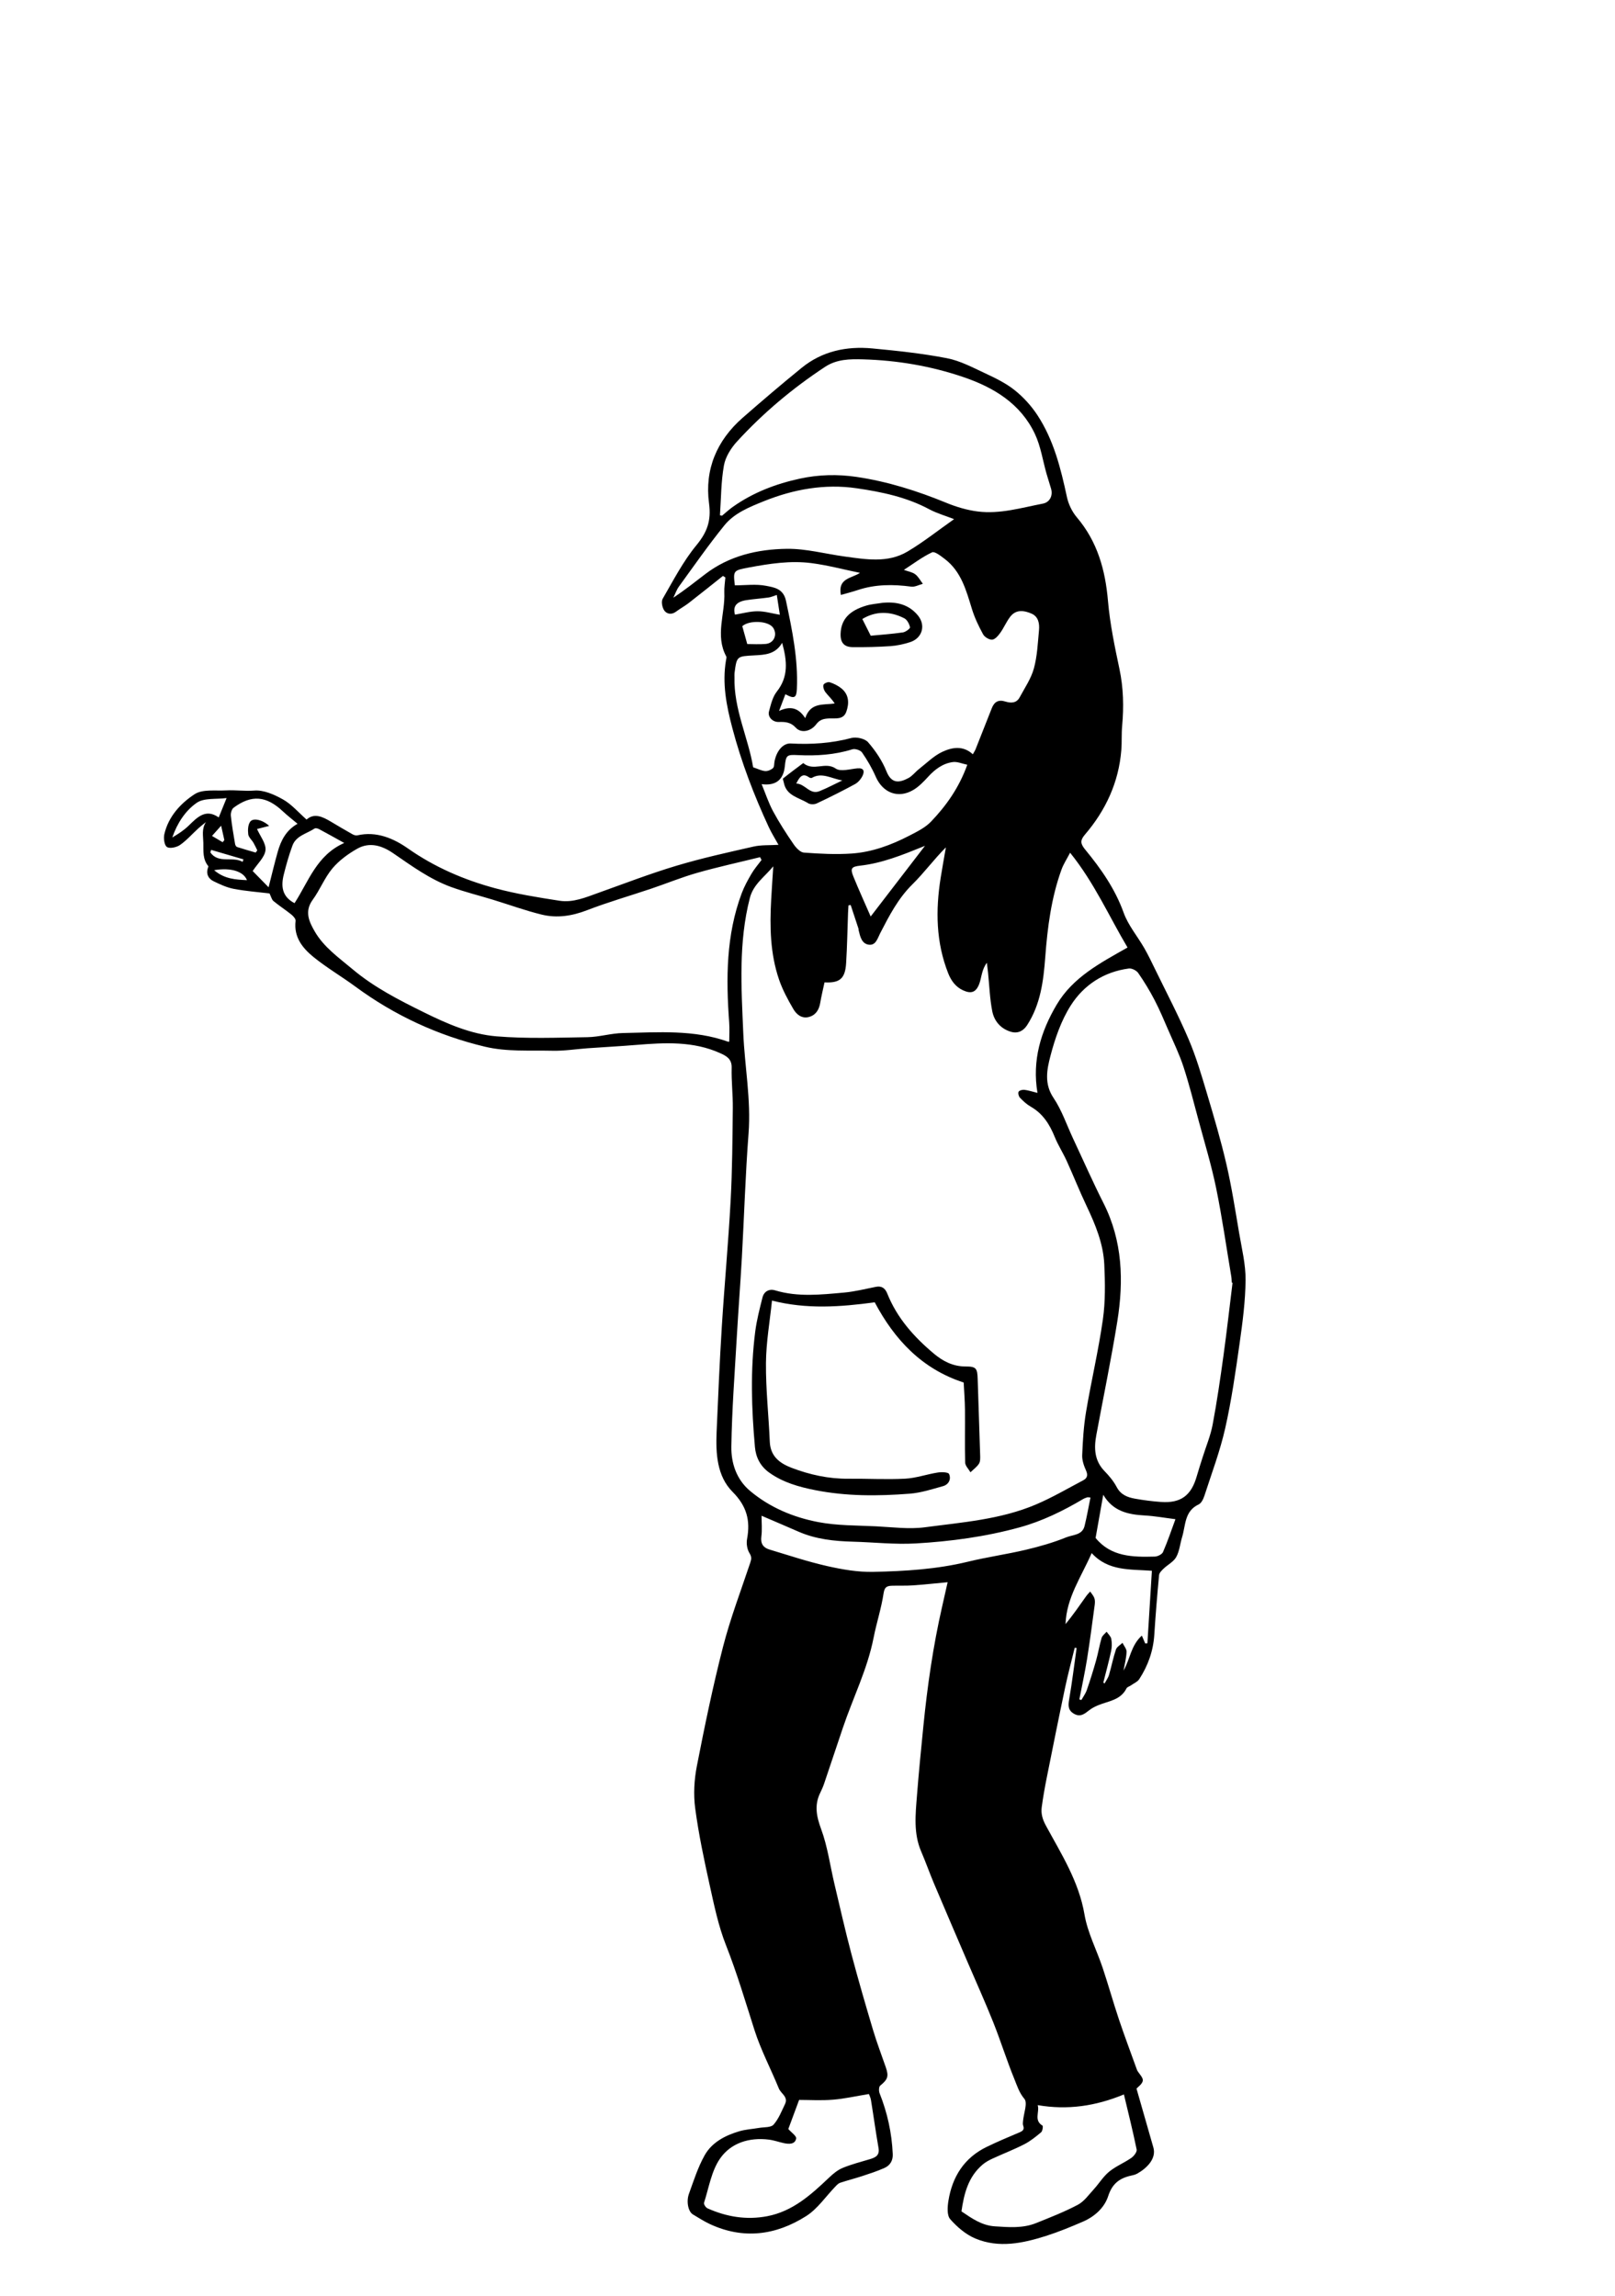 <svg width="325" height="462" viewBox="0 0 325 462" fill="none" xmlns="http://www.w3.org/2000/svg">
<path d="M216.276 331.574C215.627 334.239 214.91 336.89 214.344 339.573C213.064 345.637 211.844 351.713 210.631 357.791C210.243 359.731 209.901 361.684 209.636 363.644C209.461 364.946 209.789 366.104 210.46 367.34C213.572 373.073 217.102 378.576 218.243 385.26C218.871 388.943 220.705 392.411 221.904 396.007C223.054 399.454 224.031 402.959 225.186 406.405C226.309 409.753 227.561 413.058 228.756 416.381C228.791 416.479 228.822 416.582 228.874 416.671C229.272 417.35 230.06 418.079 229.975 418.687C229.879 419.373 228.998 419.949 228.707 420.286C229.876 424.362 231.001 428.255 232.107 432.153C232.735 434.369 230.813 436.296 228.832 437.405C228.351 437.675 227.757 437.751 227.209 437.896C225.064 438.464 223.759 439.612 223.01 441.921C222.241 444.287 220.263 446.053 217.893 447.073C215.472 448.116 213.023 449.127 210.515 449.926C205.839 451.414 201.02 452.433 196.29 450.456C194.369 449.653 192.6 448.137 191.211 446.552C190.542 445.787 190.662 444.068 190.859 442.852C191.642 438.008 194.038 434.205 198.572 432.01C200.722 430.969 202.926 430.034 205.13 429.108C205.817 428.82 206.193 428.526 205.9 427.726C205.798 427.449 205.846 427.104 205.874 426.794C206.008 425.267 206.836 423.17 206.144 422.349C205.097 421.107 204.685 419.723 204.143 418.401C202.607 414.647 201.4 410.758 199.899 406.988C198.291 402.951 196.496 398.988 194.784 394.992C192.509 389.681 190.221 384.375 187.971 379.053C187.068 376.918 186.304 374.723 185.385 372.595C183.806 368.939 184.23 365.14 184.525 361.363C184.89 356.689 185.351 352.021 185.817 347.355C186.624 339.279 187.775 331.255 189.583 323.335C189.949 321.731 190.307 320.124 190.699 318.389C188.348 318.606 185.999 318.86 183.643 319.025C182.303 319.12 180.952 319.052 179.607 319.092C178.639 319.12 178.02 319.219 177.815 320.595C177.366 323.616 176.389 326.554 175.8 329.56C174.558 335.899 171.645 341.654 169.608 347.713C168.355 351.443 167.112 355.177 165.848 358.904C165.634 359.534 165.363 360.15 165.069 360.748C163.844 363.241 164.3 365.507 165.254 368.094C166.552 371.613 167.048 375.425 167.92 379.104C169.033 383.803 170.098 388.516 171.332 393.183C172.684 398.291 174.16 403.368 175.67 408.432C176.426 410.968 177.375 413.448 178.242 415.951C178.895 417.836 178.666 418.417 177.128 419.694C176.847 419.927 176.832 420.776 177.007 421.216C178.577 425.158 179.472 429.235 179.655 433.473C179.711 434.773 179.119 435.746 178 436.248C176.556 436.895 175.038 437.387 173.531 437.883C172.053 438.369 170.54 438.748 169.063 439.239C168.703 439.359 168.396 439.701 168.115 439.99C166.173 441.991 164.539 444.47 162.253 445.924C156.152 449.807 149.567 450.701 142.785 447.513C141.624 446.967 140.539 446.255 139.43 445.6C138.533 445.07 138.057 443.08 138.643 441.456C139.591 438.831 140.444 436.123 141.799 433.709C143.267 431.094 145.931 429.713 148.766 428.873C150.05 428.492 151.426 428.425 152.756 428.193C153.757 428.018 155.132 428.146 155.667 427.542C156.696 426.379 157.294 424.815 157.985 423.376C158.669 421.952 157.159 421.302 156.735 420.266C155.127 416.327 153.112 412.528 151.825 408.492C149.995 402.755 148.295 396.997 146.077 391.376C144.566 387.545 143.72 383.426 142.825 379.381C141.689 374.247 140.594 369.086 139.9 363.88C139.531 361.113 139.694 358.159 140.23 355.409C141.799 347.361 143.46 339.317 145.502 331.379C146.977 325.646 149.104 320.079 150.983 314.453C151.223 313.734 151.292 313.285 150.826 312.54C150.348 311.779 150.167 310.606 150.336 309.703C151.029 305.979 150.294 303.087 147.415 300.195C144.275 297.04 144.02 292.478 144.21 288.12C144.517 281.063 144.816 274.005 145.257 266.956C145.786 258.495 146.574 250.05 147.032 241.586C147.368 235.397 147.399 229.19 147.47 222.99C147.501 220.276 147.165 217.556 147.239 214.846C147.287 213.063 146.144 212.474 144.933 211.928C139.502 209.477 133.786 209.801 128.054 210.268C124.787 210.535 121.512 210.708 118.242 210.94C115.913 211.106 113.581 211.489 111.258 211.439C106.697 211.339 101.982 211.672 97.615 210.632C88.181 208.383 79.419 204.347 71.541 198.548C68.779 196.514 65.796 194.768 63.135 192.618C60.897 190.81 59.083 188.578 59.486 185.306C59.534 184.918 59.027 184.352 58.64 184.04C57.468 183.096 56.194 182.278 55.034 181.32C54.679 181.027 54.564 180.443 54.236 179.784C51.95 179.507 49.469 179.326 47.042 178.864C45.642 178.598 44.286 177.965 42.99 177.335C41.98 176.844 41.447 175.946 41.808 174.736C41.852 174.588 41.977 174.368 41.92 174.3C40.763 172.887 40.95 171.322 40.92 169.606C40.894 168.144 40.545 166.833 41.442 165.425C40.923 165.853 40.383 166.259 39.887 166.713C38.67 167.827 37.568 169.101 36.227 170.034C35.536 170.515 34.173 170.811 33.594 170.44C33.066 170.102 32.883 168.68 33.073 167.858C33.895 164.31 36.338 161.661 39.166 159.814C40.771 158.766 43.367 159.172 45.524 159.051C47.4 158.946 49.255 159.239 51.18 159.084C53.065 158.933 55.219 159.895 56.965 160.881C58.682 161.85 60.036 163.463 61.693 164.92C63.25 163.535 64.927 164.353 66.599 165.349C68.027 166.2 69.457 167.048 70.906 167.863C71.197 168.027 71.605 168.168 71.908 168.098C75.762 167.21 79.221 168.719 82.093 170.734C87.484 174.515 93.359 177.038 99.602 178.729C103.852 179.88 108.236 180.58 112.596 181.256C115.33 181.681 117.888 180.569 120.435 179.66C125.639 177.801 130.806 175.808 136.094 174.222C141.21 172.689 146.443 171.535 151.656 170.351C153.195 170.002 154.839 170.116 156.663 170.004C155.968 168.747 155.255 167.622 154.7 166.424C151.721 159.991 149.2 153.413 147.38 146.524C146.178 141.973 145.308 137.53 146.099 132.856C146.142 132.601 146.251 132.281 146.147 132.089C143.868 127.861 145.953 123.504 145.762 119.217C145.718 118.218 145.896 117.208 145.972 116.202L145.488 115.892C143.191 117.713 140.908 119.552 138.592 121.348C137.778 121.979 136.858 122.471 136.033 123.089C135.138 123.759 134.177 123.563 133.677 122.849C133.261 122.254 133.029 121.055 133.355 120.494C135.488 116.815 137.466 112.965 140.15 109.711C142.317 107.083 143.153 104.762 142.688 101.314C141.768 94.481 144.24 88.629 149.455 84.066C153.357 80.652 157.306 77.288 161.327 74.016C165.464 70.649 170.367 69.627 175.548 70.115C180.574 70.588 185.616 71.127 190.565 72.084C193.219 72.597 195.74 73.947 198.232 75.11C200.296 76.074 202.408 77.094 204.172 78.499C205.928 79.897 207.522 81.646 208.757 83.524C212.043 88.524 213.466 94.243 214.708 100.027C215.019 101.475 215.753 102.986 216.71 104.114C220.842 108.987 222.426 114.668 222.966 120.914C223.364 125.513 224.315 130.082 225.275 134.61C226.086 138.439 226.171 142.24 225.816 146.101C225.67 147.698 225.78 149.318 225.653 150.919C225.135 157.424 222.515 163.061 218.313 167.966C217.296 169.153 217.458 169.838 218.4 170.982C221.566 174.829 224.394 178.86 226.121 183.66C227.034 186.2 228.895 188.393 230.267 190.778C231.045 192.13 231.723 193.543 232.406 194.947C234.696 199.655 237.135 204.3 239.19 209.109C240.693 212.624 241.778 216.331 242.876 220.004C244.292 224.744 245.696 229.498 246.809 234.315C247.865 238.882 248.582 243.53 249.369 248.155C249.9 251.28 250.684 254.432 250.656 257.565C250.62 261.81 250.059 266.07 249.461 270.286C248.65 276.012 247.832 281.757 246.563 287.391C245.528 291.983 243.847 296.432 242.394 300.925C242.176 301.598 241.779 302.472 241.223 302.732C238.336 304.075 238.615 306.93 237.887 309.3C237.476 310.642 237.361 312.129 236.7 313.322C236.17 314.277 234.991 314.858 234.153 315.661C233.773 316.024 233.292 316.5 233.249 316.961C232.874 320.954 232.545 324.952 232.289 328.955C232.081 332.217 231.024 335.176 229.267 337.883C228.903 338.443 228.145 338.75 227.56 339.163C227.274 339.365 226.83 339.473 226.697 339.742C225.522 342.124 223.063 342.289 220.995 343.142C220.365 343.402 219.735 343.726 219.199 344.142C218.274 344.862 217.43 345.594 216.15 344.871C214.906 344.167 214.942 343.2 215.16 341.939C215.752 338.515 216.17 335.061 216.657 331.618L216.276 331.574V331.574ZM226.905 190.667C223.233 184.501 220.233 177.65 215.346 171.591C214.687 172.863 214.017 173.872 213.616 174.979C211.554 180.665 210.792 186.631 210.346 192.599C209.983 197.442 209.39 202.118 206.695 206.293C205.929 207.48 204.812 208.013 203.49 207.639C201.418 207.055 200.074 205.497 199.68 203.487C199.182 200.95 199.1 198.331 198.834 195.748C198.765 195.078 198.677 194.409 198.598 193.74C198.065 194.432 197.837 195.107 197.643 195.792C197.43 196.541 197.324 197.327 197.041 198.046C196.394 199.693 195.434 200.024 193.818 199.288C192.288 198.591 191.387 197.307 190.807 195.838C188.348 189.605 188.259 183.164 189.297 176.647C189.623 174.599 189.997 172.559 190.349 170.515C187.943 172.923 185.971 175.629 183.617 177.948C180.729 180.793 178.948 184.271 177.138 187.768C176.587 188.832 176.251 190.316 174.79 190.092C173.401 189.879 173.083 188.426 172.791 187.187C172.767 187.087 172.792 186.973 172.76 186.876C172.239 185.287 171.714 183.7 171.189 182.113C171.041 182.14 170.892 182.166 170.744 182.193C170.716 182.683 170.679 183.173 170.66 183.663C170.535 187.051 170.482 190.443 170.272 193.825C170.077 196.941 168.979 197.843 165.925 197.681C165.633 199.053 165.294 200.42 165.061 201.805C164.823 203.219 164.151 204.292 162.752 204.655C161.331 205.024 160.273 204.113 159.655 203.057C158.543 201.154 157.474 199.173 156.765 197.096C154.988 191.892 154.89 186.475 155.19 181.042C155.313 178.804 155.47 176.568 155.612 174.331C153.896 176.425 151.612 177.928 150.903 180.682C148.591 189.664 149.19 198.795 149.575 207.877C149.86 214.62 151.159 221.29 150.636 228.111C150.002 236.39 149.757 244.698 149.295 252.991C148.999 258.305 148.584 263.612 148.278 268.926C147.854 276.312 147.288 283.698 147.175 291.089C147.125 294.41 148.192 297.709 150.94 300.013C154.928 303.357 159.661 305.332 164.67 306.288C168.468 307.014 172.424 306.948 176.314 307.14C179.591 307.302 182.931 307.758 186.143 307.33C193.662 306.328 201.327 305.771 208.422 302.767C211.717 301.372 214.83 299.543 218.003 297.868C218.786 297.455 218.973 296.843 218.554 295.914C218.119 294.95 217.735 293.836 217.779 292.807C217.903 289.896 218.074 286.964 218.557 284.096C219.602 277.89 221.057 271.748 221.941 265.522C222.457 261.892 222.395 258.142 222.226 254.462C222.034 250.26 220.43 246.397 218.634 242.617C217.227 239.658 216.022 236.603 214.664 233.619C213.919 231.98 212.926 230.449 212.252 228.785C211.228 226.254 209.865 224.083 207.417 222.689C206.613 222.231 205.903 221.567 205.256 220.895C204.998 220.626 204.83 219.977 204.981 219.692C205.123 219.422 205.756 219.258 206.142 219.304C206.95 219.401 207.738 219.666 208.778 219.922C207.678 213.37 209.447 207.574 212.636 202.182C215.904 196.655 221.379 193.798 226.905 190.667L226.905 190.667ZM248.034 258.132L247.881 258.108C247.849 257.692 247.849 257.27 247.78 256.86C246.785 250.921 245.937 244.952 244.729 239.057C243.791 234.482 242.42 229.995 241.205 225.479C240.232 221.863 239.321 218.223 238.161 214.666C237.345 212.164 236.18 209.773 235.131 207.35C234.245 205.304 233.385 203.24 232.358 201.264C231.377 199.378 230.268 197.546 229.057 195.801C228.701 195.287 227.762 194.812 227.165 194.891C222.147 195.554 218.106 198.201 215.484 202.319C213.545 205.367 212.299 208.984 211.382 212.513C210.684 215.201 210.09 218.08 212.001 220.917C213.68 223.411 214.663 226.375 215.954 229.13C217.985 233.462 219.914 237.844 222.07 242.112C225.918 249.729 226.151 257.764 224.843 265.913C223.616 273.558 222.033 281.146 220.623 288.763C220.133 291.412 220.221 293.917 222.276 296.033C223.207 296.992 224.102 298.059 224.718 299.233C225.531 300.781 226.872 301.299 228.369 301.57C230.108 301.884 231.872 302.112 233.635 302.237C237.618 302.519 239.729 300.95 240.836 297.051C241.205 295.75 241.636 294.466 242.04 293.174C242.717 291.012 243.613 288.892 244.029 286.68C244.895 282.078 245.567 277.435 246.209 272.794C246.884 267.916 247.431 263.02 248.034 258.132V258.132ZM153.249 173.053L152.953 172.487C148.735 173.526 144.485 174.452 140.31 175.639C137.168 176.532 134.13 177.785 131.03 178.83C126.739 180.278 122.373 181.526 118.153 183.155C115.123 184.326 112.093 184.799 109.005 184.042C105.683 183.228 102.452 182.047 99.175 181.045C96.398 180.196 93.568 179.499 90.842 178.512C86.557 176.962 82.889 174.28 79.17 171.726C76.863 170.141 74.385 169.364 71.853 170.805C70.025 171.846 68.219 173.167 66.881 174.764C65.309 176.641 64.395 179.056 62.938 181.049C61.234 183.379 62.179 185.424 63.321 187.408C65.167 190.616 68.183 192.71 70.955 195.04C75.304 198.696 80.303 201.239 85.344 203.728C89.978 206.016 94.783 208.118 99.913 208.541C105.976 209.04 112.109 208.807 118.209 208.711C120.594 208.673 122.968 207.925 125.354 207.877C132.474 207.735 139.651 207.153 146.562 209.634C146.603 209.649 146.662 209.612 146.751 209.59C146.751 208.304 146.833 207.001 146.738 205.712C146.092 196.916 146.109 188.183 149.255 179.766C149.77 178.387 150.496 177.073 151.244 175.799C151.814 174.826 152.574 173.964 153.25 173.053H153.249ZM151.561 154.4C152.552 154.731 153.259 155.109 153.991 155.164C154.508 155.202 155.166 154.92 155.558 154.56C155.835 154.306 155.775 153.682 155.863 153.222C156.283 151.036 157.623 149.531 159.123 149.612C163.239 149.834 167.286 149.584 171.309 148.511C172.324 148.241 174.049 148.62 174.691 149.359C176.194 151.089 177.544 153.096 178.391 155.217C179.43 157.819 181.057 157.494 182.801 156.574C183.606 156.15 184.196 155.335 184.932 154.759C186.47 153.555 187.904 152.102 189.633 151.291C191.58 150.379 193.812 149.965 195.771 151.784C195.995 151.374 196.2 151.076 196.331 150.749C197.424 148.001 198.499 145.245 199.592 142.497C200.091 141.241 200.912 140.729 202.311 141.168C203.384 141.505 204.541 141.539 205.183 140.344C206.211 138.433 207.489 136.57 208.055 134.519C208.737 132.051 208.841 129.414 209.084 126.839C209.21 125.508 208.988 124.098 207.607 123.489C206.133 122.84 204.494 122.569 203.314 124.08C202.536 125.076 202.044 126.292 201.306 127.325C200.888 127.909 200.263 128.661 199.673 128.716C199.082 128.771 198.144 128.204 197.839 127.647C196.949 126.021 196.135 124.314 195.59 122.546C194.433 118.796 193.439 114.987 190.099 112.463C189.323 111.876 188.097 110.897 187.57 111.145C185.586 112.077 183.805 113.441 181.894 114.679C182.752 114.992 183.591 115.115 184.184 115.563C184.814 116.04 185.211 116.826 185.71 117.477C184.931 117.682 184.116 118.148 183.377 118.049C179.73 117.558 176.145 117.561 172.613 118.736C171.521 119.099 170.402 119.38 169.218 119.722C168.561 116.326 171.361 116.406 173.061 115.278C169.69 114.583 166.521 113.731 163.296 113.315C159.073 112.771 154.874 113.417 150.706 114.197C147.581 114.782 147.519 114.803 147.883 117.787C149.991 117.787 152.146 117.485 154.163 117.883C155.757 118.197 157.647 118.43 158.166 120.885C159.408 126.758 160.637 132.599 160.359 138.653C160.278 140.424 159.866 140.698 158.05 139.701C157.672 140.699 157.304 141.667 156.775 143.061C159.088 141.995 160.704 142.438 162.042 144.509C163.128 141.299 165.61 141.899 167.967 141.565C167.425 140.675 166.688 140.039 166.106 139.284C165.808 138.898 165.591 138.245 165.709 137.814C165.787 137.528 166.6 137.171 166.945 137.281C167.781 137.548 168.626 137.96 169.307 138.511C170.868 139.774 170.914 141.523 170.308 143.227C169.718 144.885 168.101 144.515 166.802 144.573C165.756 144.619 164.949 144.814 164.255 145.747C163.178 147.193 161.214 147.594 160.16 146.446C159.118 145.31 158.038 145.242 156.702 145.281C155.453 145.318 154.459 144.245 154.75 143.164C155.122 141.786 155.468 140.255 156.318 139.18C158.702 136.166 158.402 133.004 157.399 129.358C156.033 131.704 153.874 131.766 151.811 131.88C148.266 132.074 148.261 132.016 147.813 135.46C147.78 135.716 147.814 135.98 147.807 136.24C147.63 142.685 150.585 148.448 151.561 154.4V154.4ZM144.882 103.687L145.296 103.779C146.011 103.189 146.693 102.552 147.446 102.017C151.536 99.115 156.106 97.366 160.987 96.31C164.761 95.493 168.564 95.409 172.333 95.962C178.593 96.882 184.594 98.781 190.451 101.188C192.451 102.009 194.598 102.65 196.736 102.923C201.208 103.494 205.528 102.178 209.868 101.344C211.269 101.075 211.911 99.728 211.52 98.362C211.233 97.361 210.9 96.373 210.614 95.371C209.844 92.674 209.439 89.807 208.257 87.307C205.377 81.216 199.972 77.954 193.866 75.878C187.339 73.659 180.574 72.504 173.666 72.313C171.017 72.24 168.397 72.266 166.036 73.821C159.524 78.109 153.588 83.09 148.328 88.831C147.114 90.155 145.995 91.925 145.686 93.644C145.094 96.934 145.115 100.333 144.882 103.687V103.687ZM226.175 421.46C220.489 423.81 214.846 424.644 208.828 423.612C209.24 425.035 208.004 426.658 209.79 427.736C209.933 427.822 209.807 428.828 209.521 429.069C208.458 429.962 207.35 430.858 206.123 431.487C204.055 432.547 201.873 433.384 199.759 434.359C199.061 434.68 198.359 435.057 197.775 435.547C194.848 438.005 193.996 441.426 193.483 444.992C195.56 446.39 197.566 447.835 200.206 448.003C203.014 448.182 205.823 448.427 208.501 447.349C211.34 446.206 214.208 445.089 216.905 443.662C218.164 442.996 219.09 441.662 220.095 440.566C221.162 439.404 222.001 437.99 223.201 437.006C224.543 435.906 226.226 435.232 227.663 434.234C228.186 433.872 228.836 433.027 228.737 432.542C227.993 428.884 227.077 425.262 226.175 421.46L226.175 421.46ZM192.001 104.467C190.222 103.771 188.516 103.291 186.991 102.474C182.411 100.018 177.398 98.983 172.379 98.251C165.971 97.318 159.685 98.451 153.697 100.868C150.811 102.033 147.775 103.245 145.773 105.718C142.565 109.678 139.646 113.873 136.647 118C136.153 118.68 135.876 119.518 135.499 120.282C137.761 118.774 139.822 117.14 141.909 115.54C146.751 111.828 152.462 110.519 158.325 110.438C162.205 110.384 166.098 111.459 169.991 111.988C174.275 112.57 178.664 113.341 182.625 110.987C185.81 109.094 188.734 106.763 192.001 104.467V104.467ZM158.641 428.416C159.244 429.111 160.316 429.837 160.219 430.335C159.988 431.521 158.792 431.484 157.768 431.266C156.75 431.05 155.755 430.68 154.728 430.553C150.76 430.059 147.06 431.223 144.878 434.399C143.154 436.908 142.643 440.261 141.678 443.266C141.588 443.545 142.024 444.22 142.366 444.374C146.202 446.093 150.199 446.76 154.372 445.968C159.531 444.989 163.213 441.643 166.845 438.193C167.651 437.427 168.566 436.663 169.574 436.247C171.341 435.517 173.214 435.04 175.052 434.489C176.191 434.148 177.052 433.727 176.792 432.231C176.233 429.027 175.795 425.802 175.272 422.591C175.186 422.063 174.921 421.565 174.854 421.376C172.289 421.796 169.965 422.329 167.612 422.52C165.254 422.711 162.868 422.562 160.812 422.562C160.027 424.677 159.283 426.683 158.641 428.416H158.641ZM153.269 157.794C154.048 159.673 154.659 161.56 155.586 163.277C156.813 165.55 158.228 167.731 159.689 169.866C160.186 170.593 161.031 171.512 161.775 171.568C164.981 171.805 168.223 171.976 171.423 171.753C175.509 171.468 179.346 170.044 182.975 168.168C184.523 167.368 186.194 166.554 187.366 165.325C190.416 162.127 192.983 158.543 194.657 153.89C193.633 153.682 192.654 153.23 191.75 153.35C189.725 153.619 188.15 154.808 186.771 156.315C185.872 157.296 184.906 158.304 183.775 158.97C180.731 160.764 177.648 159.538 176.234 156.297C175.491 154.593 174.538 152.958 173.483 151.427C173.162 150.961 172.08 150.607 171.528 150.78C167.94 151.905 164.28 152.129 160.571 151.948C158.321 151.839 158.172 151.936 157.934 154.221C157.652 156.932 156.095 158.172 153.269 157.794V157.794ZM219.446 301.346C219.025 301.312 218.91 301.27 218.82 301.301C218.529 301.402 218.227 301.497 217.963 301.652C213.93 304.038 209.744 306.094 205.212 307.342C198.357 309.23 191.329 310.178 184.262 310.584C180.08 310.824 175.858 310.345 171.653 310.231C167.888 310.128 164.186 309.744 160.685 308.211C158.273 307.155 155.85 306.128 153.253 305.011C153.253 306.374 153.396 307.81 153.213 309.203C153.026 310.637 153.601 311.435 154.835 311.807C158.7 312.97 162.542 314.253 166.471 315.142C169.498 315.827 172.652 316.372 175.735 316.305C182.121 316.166 188.51 315.787 194.778 314.262C198.618 313.327 202.551 312.777 206.399 311.868C209.18 311.211 211.959 310.419 214.6 309.344C215.876 308.825 217.791 308.937 218.252 307.086C218.713 305.23 219.038 303.339 219.446 301.346H219.446ZM222.033 338.572L222.277 338.767C222.582 338.197 222.993 337.657 223.172 337.05C223.675 335.352 224.008 333.602 224.57 331.926C224.749 331.392 225.434 331.027 225.887 330.585C226.178 331.189 226.729 331.801 226.707 332.393C226.661 333.658 226.319 334.912 226.098 336.17C227.408 333.943 227.561 331.126 229.783 329.128L230.455 330.705L230.904 330.672C231.201 325.858 231.497 321.046 231.803 316.083C227.373 315.751 223.036 316.196 219.688 312.525C217.594 317.319 214.599 321.513 214.429 326.816C215.909 325.009 217.225 323.113 218.556 321.229C218.801 320.883 219.106 320.581 219.383 320.259C219.674 320.698 220.058 321.105 220.228 321.588C220.377 322.01 220.354 322.526 220.292 322.985C219.803 326.601 219.338 330.222 218.761 333.824C218.323 336.55 217.731 339.251 217.207 341.964L217.613 342.095C217.985 341.426 218.463 340.795 218.709 340.083C219.386 338.124 220.006 336.143 220.57 334.149C220.995 332.644 221.243 331.09 221.687 329.592C221.827 329.12 222.346 328.761 222.691 328.35C223.019 328.827 223.534 329.27 223.632 329.791C223.78 330.583 223.767 331.457 223.597 332.247C223.14 334.369 222.563 336.466 222.033 338.572V338.572ZM222.018 300.789C221.475 303.845 220.975 306.662 220.475 309.48C223.577 313.29 227.968 313.349 232.379 313.229C232.959 313.214 233.838 312.783 234.043 312.312C234.982 310.153 235.731 307.91 236.545 305.705C234.364 305.432 232.375 305.069 230.373 304.957C227.035 304.77 223.974 304.139 222.018 300.789L222.018 300.789ZM54.05 178.542C54.736 175.865 55.263 173.617 55.892 171.397C56.538 169.118 57.578 167.064 59.878 165.769C58.795 164.856 57.81 164.1 56.91 163.253C53.587 160.131 50.621 159.866 47.019 162.528C46.63 162.815 46.399 163.622 46.454 164.151C46.65 166.053 46.99 167.941 47.305 169.83C47.342 170.054 47.514 170.377 47.695 170.436C48.937 170.844 50.198 171.193 51.452 171.561L51.776 171.115C51.52 170.603 51.29 170.076 51.001 169.583C50.66 169.003 50.028 168.482 49.955 167.883C49.853 167.05 49.894 165.98 50.346 165.353C50.948 164.517 52.846 164.963 54.162 166.192C53.204 166.441 52.422 166.644 51.727 166.824C52.346 168.243 53.566 169.73 53.427 171.076C53.281 172.492 51.834 173.774 50.85 175.277C51.923 176.372 52.949 177.418 54.05 178.542V178.542ZM59.272 181.741C62.093 177.4 63.709 172.09 69.271 169.63C67.357 168.569 65.786 167.682 64.194 166.834C63.94 166.698 63.494 166.594 63.301 166.723C61.736 167.768 59.591 168.15 58.85 170.16C58.152 172.053 57.599 174.008 57.11 175.967C56.532 178.277 56.702 180.41 59.272 181.741V181.741ZM175.214 184.425C178.781 179.784 182.472 174.98 186.143 170.204C186.03 170.25 185.809 170.339 185.589 170.428C181.552 172.059 177.513 173.692 173.136 174.191C171.347 174.395 171.056 174.721 171.733 176.385C172.862 179.158 174.107 181.883 175.214 184.425V184.425ZM45.6 160.59C43.492 160.872 41.063 160.524 39.588 161.549C37.288 163.147 35.647 165.685 34.671 168.526C35.859 167.821 37.019 167.077 37.981 166.133C39.748 164.4 41.436 162.674 44.016 164.494C44.531 163.223 44.981 162.115 45.6 160.59H45.6ZM150.377 129.601C151.421 129.601 152.775 129.694 154.11 129.577C155.731 129.434 156.481 127.741 155.622 126.374C154.678 124.873 150.739 124.755 149.377 126.01C149.713 127.219 150.021 128.322 150.377 129.601V129.601ZM156.321 119.719C155.674 119.926 155.19 120.159 154.683 120.23C153.202 120.438 151.705 120.536 150.228 120.762C148.124 121.083 147.465 122.045 147.902 123.685C149.44 123.436 150.949 123.003 152.458 123.003C153.923 123.002 155.388 123.446 156.935 123.709C156.744 122.469 156.521 121.016 156.321 119.719V119.719ZM43.089 175.107C45.219 176.914 47.429 176.998 49.701 177.115C49.014 175.359 46.472 174.532 43.089 175.107ZM48.821 173.433L48.991 172.927C46.823 172.291 44.654 171.656 42.486 171.02L42.334 171.534C43.976 173.872 46.823 172.26 48.821 173.433V173.433ZM44.501 166.16C43.689 167.067 43.177 167.64 42.664 168.212C43.378 168.633 44.092 169.055 44.806 169.476L45.147 169.049C44.973 168.272 44.799 167.494 44.501 166.16V166.16Z" fill="black"/>
<path d="M193.93 278.202C185.555 275.491 180.03 269.607 176.028 262.064C169.16 262.992 162.353 263.501 155.354 261.715C154.927 265.859 154.176 270.065 154.141 274.278C154.096 279.555 154.687 284.835 154.911 290.117C155.036 293.052 156.901 294.451 159.292 295.364C162.968 296.766 166.767 297.598 170.738 297.563C174.537 297.529 178.344 297.751 182.132 297.555C184.334 297.441 186.495 296.664 188.695 296.316C189.46 296.196 190.813 296.229 190.985 296.607C191.453 297.635 190.93 298.734 189.76 299.059C187.563 299.669 185.342 300.396 183.092 300.571C176.715 301.068 170.316 301.11 164.005 299.851C160.761 299.204 157.584 298.319 154.801 296.332C152.975 295.028 152.103 293.215 151.921 291.181C151.229 283.442 150.986 275.684 151.981 267.951C152.277 265.644 152.871 263.369 153.437 261.106C153.752 259.844 154.798 259.3 155.987 259.658C160.578 261.044 165.221 260.52 169.847 260.104C172 259.91 174.124 259.373 176.252 258.949C177.455 258.71 178.132 259.242 178.553 260.297C180.526 265.237 183.954 269.063 187.959 272.414C189.782 273.94 191.817 274.983 194.334 274.975C196.455 274.968 196.681 275.361 196.746 277.492C196.904 282.619 197.094 287.745 197.246 292.872C197.263 293.436 197.284 294.116 197.003 294.545C196.57 295.208 195.877 295.7 195.294 296.265C194.921 295.613 194.246 294.97 194.228 294.309C194.129 290.766 194.225 287.219 194.189 283.675C194.17 281.822 194.018 279.971 193.93 278.202H193.93Z" fill="black"/>
<path d="M177.562 121.309C180.362 121.034 182.858 121.593 184.712 123.836C186.356 125.826 185.6 128.43 183.147 129.219C181.866 129.631 180.512 129.93 179.173 130.022C176.656 130.196 174.124 130.248 171.6 130.225C169.831 130.208 169.092 129.279 169.161 127.493C169.268 124.673 170.88 122.874 174.356 121.856C175.389 121.553 176.491 121.485 177.562 121.309V121.309ZM175.227 127.927C177.205 127.736 179.463 127.579 181.699 127.26C182.246 127.182 183.185 126.474 183.133 126.23C182.989 125.562 182.554 124.713 181.986 124.422C179.099 122.944 176.194 122.947 173.533 124.561C174.061 125.61 174.532 126.547 175.227 127.927V127.927Z" fill="black"/>
<path d="M161.641 153.553C163.743 155.296 166.05 153.196 168.191 154.661C169.173 155.332 171.064 154.748 172.531 154.615C173.9 154.491 173.996 155.244 173.57 156.123C173.253 156.775 172.689 157.443 172.062 157.784C169.533 159.16 166.954 160.451 164.349 161.676C163.869 161.902 163.04 161.898 162.608 161.625C160.8 160.487 158.252 160.173 157.739 157.503C157.682 157.206 157.485 156.73 157.596 156.64C158.905 155.587 160.261 154.591 161.641 153.553ZM160.24 157.67C162.058 157.723 162.953 159.996 164.926 159.2C166.49 158.569 167.985 157.767 169.511 157.041C167.345 156.703 165.403 155.33 163.368 156.535C163.24 156.611 162.937 156.511 162.78 156.401C161.506 155.503 160.915 156.297 160.24 157.67Z" fill="black"/>
</svg>
